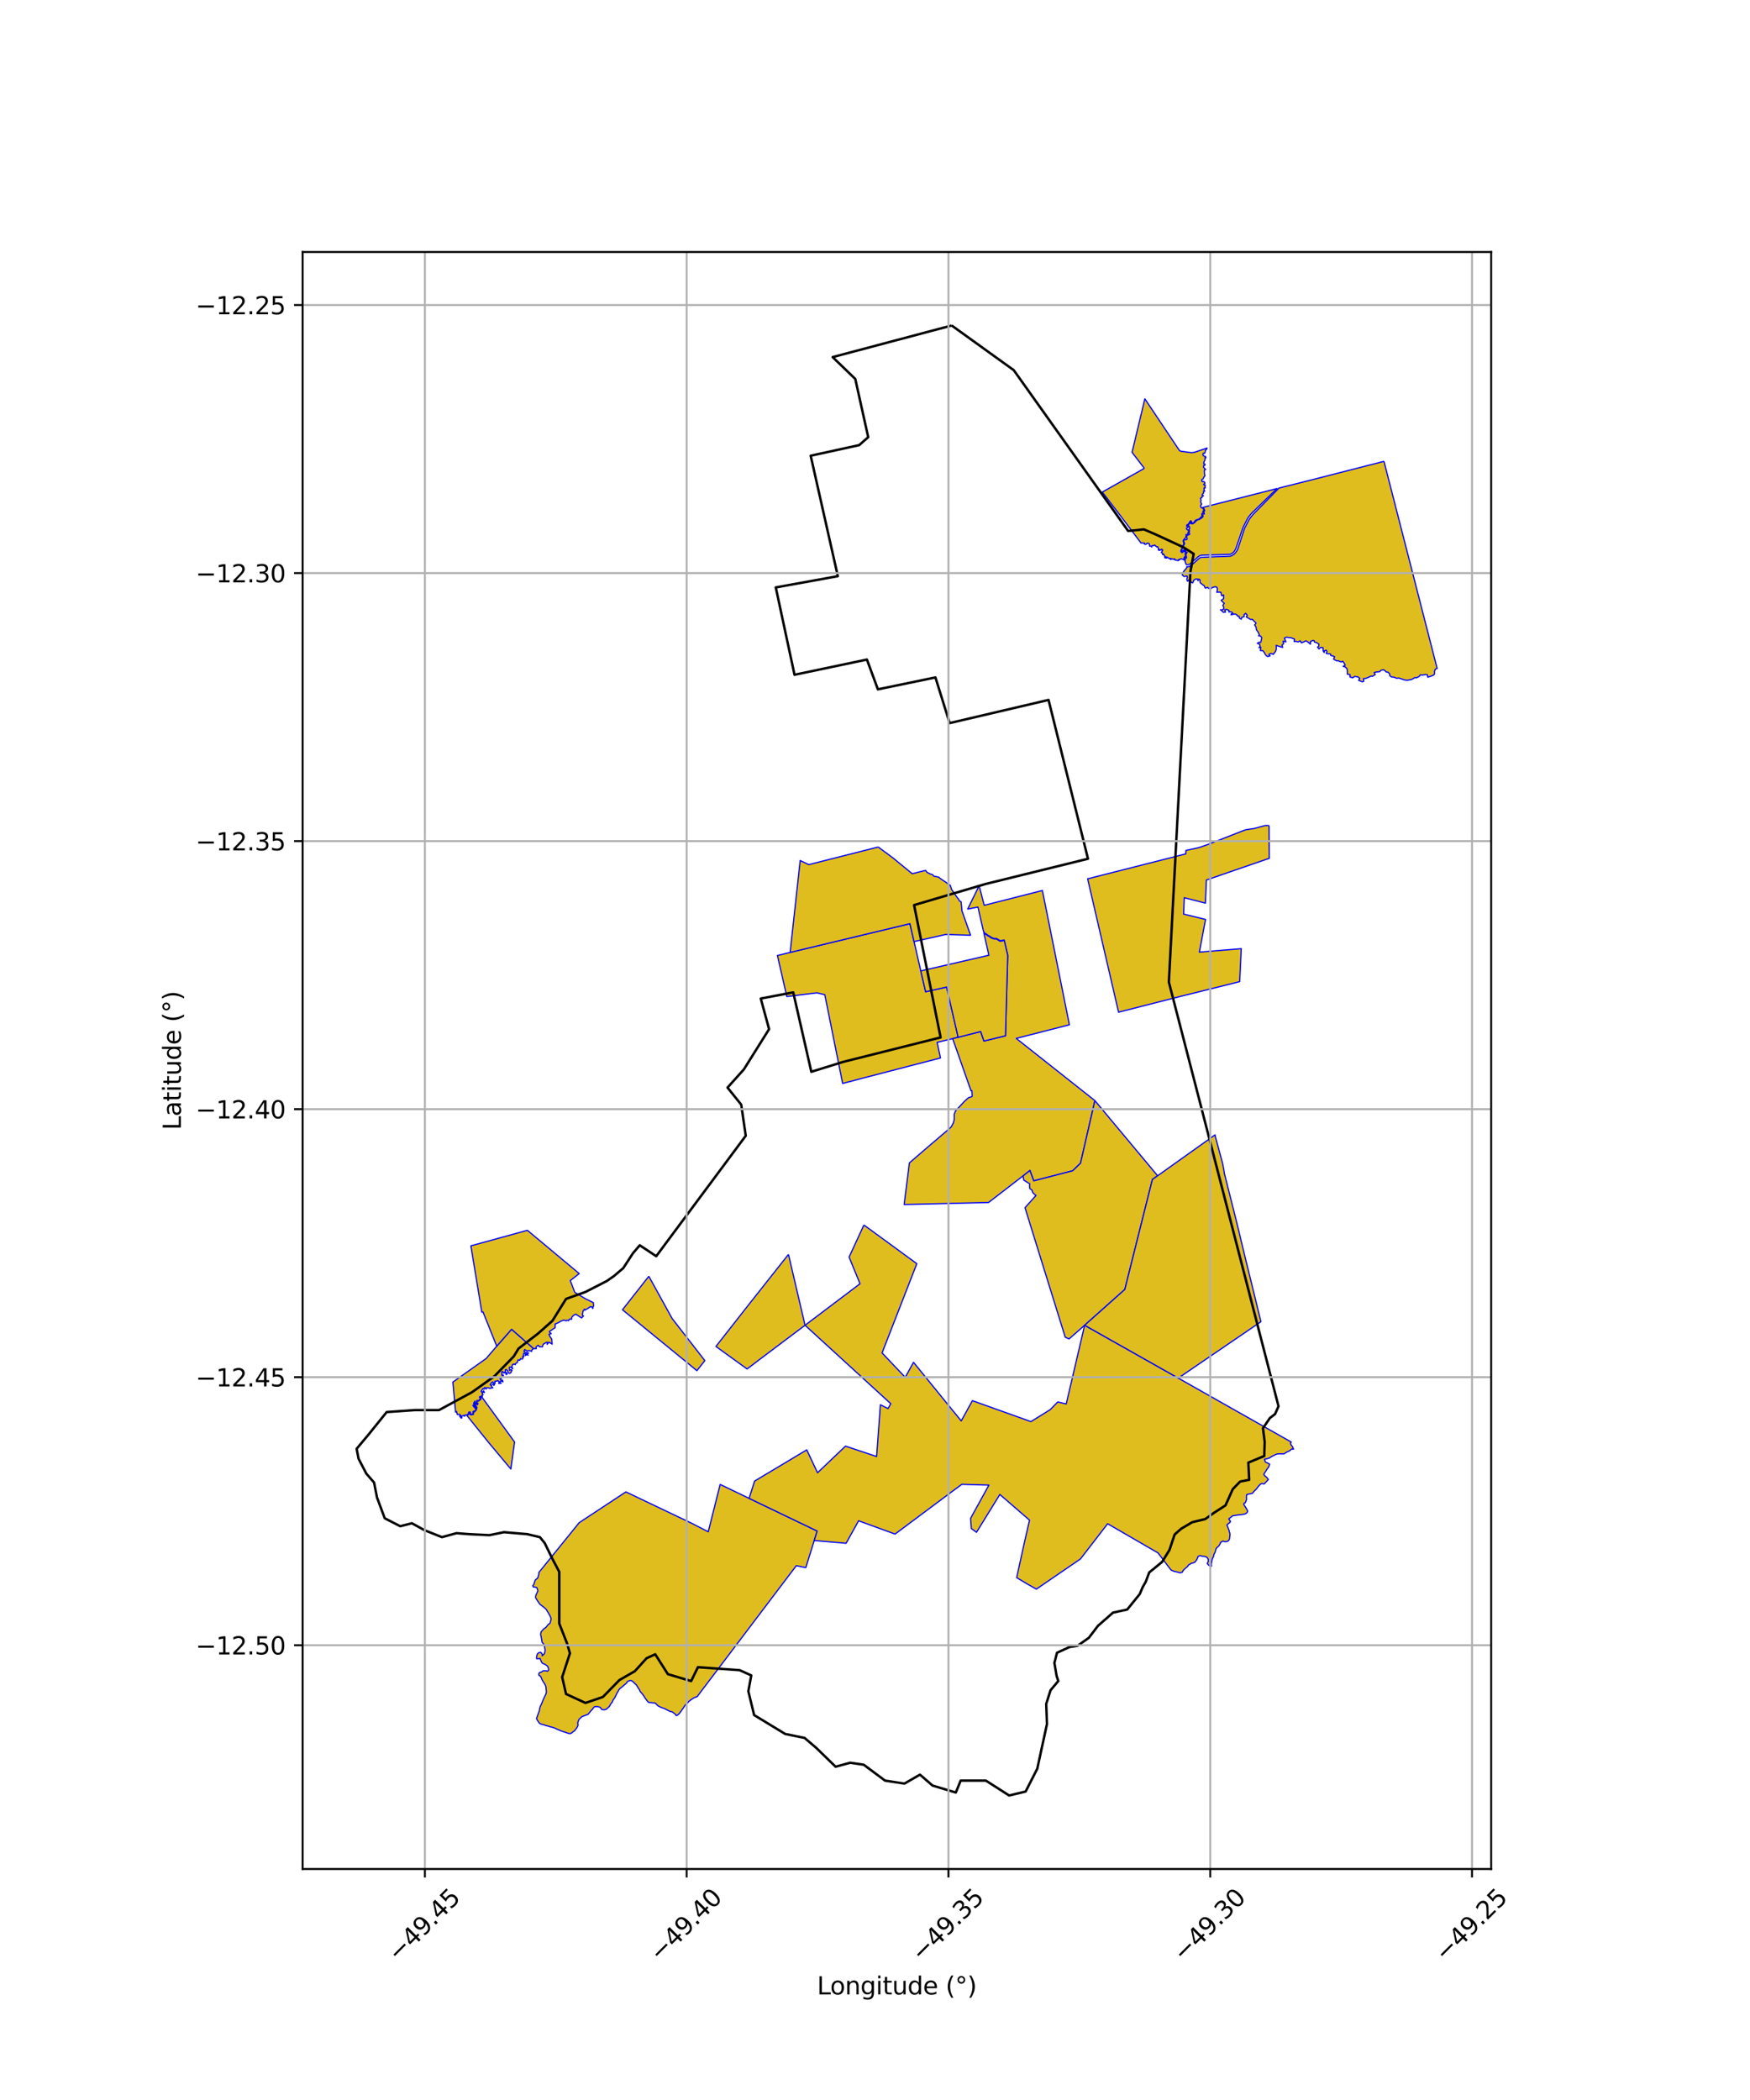 <?xml version="1.0" encoding="utf-8" standalone="no"?>
<!DOCTYPE svg PUBLIC "-//W3C//DTD SVG 1.1//EN"
  "http://www.w3.org/Graphics/SVG/1.1/DTD/svg11.dtd">
<svg xmlns:xlink="http://www.w3.org/1999/xlink" width="720pt" height="864pt" viewBox="0 0 720 864" xmlns="http://www.w3.org/2000/svg" version="1.1">
 <defs>
  <style type="text/css">*{stroke-linejoin: round; stroke-linecap: butt}</style>
 </defs>
 <g id="figure_1">
  <g id="patch_1">
   <path d="M 0 864 
L 720 864 
L 720 0 
L 0 0 
z
" style="fill: #ffffff"/>
  </g>
  <g id="axes_1">
   <g id="patch_2">
    <path d="M 124.498 768.96 
L 613.502 768.96 
L 613.502 103.68 
L 124.498 103.68 
z
" style="fill: #ffffff"/>
   </g>
   <g id="PatchCollection_1">
    <path d="M 210.482 546.9 
L 219.519 554.832 
L 218.781 555.473 
L 218.718 556.048 
L 218.14 555.753 
L 217.319 555.681 
L 216.977 556.004 
L 215.902 555.224 
L 215.565 555.981 
L 216.301 556.477 
L 217.485 556.709 
L 216.671 556.975 
L 217.339 557.516 
L 216.655 557.41 
L 216.06 557.715 
L 216.282 557.142 
L 215.599 556.734 
L 215.31 557.301 
L 215.518 558.063 
L 214.959 558.108 
L 215.278 558.597 
L 214.878 559.179 
L 214.157 559.002 
L 213.829 559.654 
L 213.127 559.512 
L 212.814 560.611 
L 212.101 561.016 
L 211.994 561.469 
L 211.492 561.217 
L 210.888 561.404 
L 210.587 562.277 
L 210.948 563.126 
L 210.179 562.477 
L 209.52 562.566 
L 209.633 563.816 
L 210.352 563.491 
L 210.646 563.773 
L 210.057 564.93 
L 209.653 565.018 
L 209.136 564.844 
L 208.799 563.893 
L 208.256 563.447 
L 207.891 563.606 
L 207.919 564.381 
L 208.415 564.831 
L 208.677 565.281 
L 208.242 565.535 
L 208.104 564.989 
L 207.678 564.536 
L 207.362 564.924 
L 206.773 564.288 
L 206.473 564.401 
L 206.526 565.001 
L 206.469 565.768 
L 207.055 565.732 
L 207.058 566.156 
L 206.368 566.463 
L 206.245 567.21 
L 206.154 566.679 
L 205.651 566.668 
L 205.796 567.404 
L 206.261 567.945 
L 206.704 567.793 
L 206.953 568.52 
L 206.102 568.123 
L 205.617 568.679 
L 206.19 569.119 
L 205.208 569.197 
L 205.392 568.616 
L 205.126 568.266 
L 204.66 567.986 
L 204.471 568.225 
L 203.589 568.325 
L 203.696 568.984 
L 203.451 569.506 
L 203.237 569.968 
L 202.68 569.572 
L 203.139 569.073 
L 202.814 568.576 
L 202.369 568.702 
L 202.048 569.181 
L 201.661 569.64 
L 201.944 569.965 
L 202.214 569.888 
L 202.176 570.304 
L 202.762 571.003 
L 202.01 571.052 
L 201.615 571.267 
L 200.855 570.956 
L 200.206 570.983 
L 199.976 571.536 
L 199.718 570.954 
L 199.359 570.863 
L 199.14 571.583 
L 198.734 571.301 
L 198.393 571.691 
L 197.93 572.461 
L 198.248 572.744 
L 198.623 572.66 
L 198.963 572.253 
L 199.303 572.931 
L 198.694 572.76 
L 198.348 573.281 
L 198.734 573.815 
L 198.171 574.205 
L 198.512 574.524 
L 197.955 574.86 
L 197.584 574.488 
L 197.272 574.759 
L 197.679 575.658 
L 197.237 575.858 
L 196.865 576.291 
L 196.291 576.135 
L 195.883 577.168 
L 196.052 577.557 
L 196.406 577.447 
L 196.389 577.753 
L 195.754 577.479 
L 195.276 577.037 
L 195.437 576.436 
L 194.875 577.348 
L 195.196 578.187 
L 195.67 578.494 
L 195.439 578.674 
L 194.742 578.062 
L 194.576 578.315 
L 195.046 578.887 
L 195.588 579.493 
L 195.968 578.936 
L 196.07 579.138 
L 195.716 580.174 
L 195.001 580.671 
L 194.619 580.719 
L 194.59 581.761 
L 193.715 581.852 
L 193.275 581.505 
L 193.593 581.022 
L 192.902 580.927 
L 192.777 581.473 
L 192.213 582.145 
L 191.408 582.175 
L 191.133 582.699 
L 190.863 582.338 
L 189.828 582.69 
L 190.038 583.381 
L 189.744 583.453 
L 189.098 582.619 
L 189.533 582.339 
L 189.167 581.939 
L 188.163 581.972 
L 188.009 581.393 
L 187.873 580.743 
L 187.435 580.997 
L 186.328 568.628 
L 200.025 558.932 
L 204.365 553.866 
L 210.482 546.9 
" clip-path="url(#pddea2d2825)" style="fill: #e0bd1f; stroke: #0000ff; stroke-width: 0.5"/>
    <path d="M 198.385 574.964 
L 211.7 593.268 
L 210.176 604.404 
L 201.085 593.546 
L 195.468 586.569 
L 192.157 582.451 
L 192.784 581.893 
L 193.048 581.102 
L 193.336 581.141 
L 193.081 581.656 
L 193.697 582.131 
L 194.805 581.911 
L 194.814 580.941 
L 195.256 580.861 
L 195.987 580.052 
L 196.246 579.009 
L 195.892 578.719 
L 195.689 579.195 
L 194.828 578.405 
L 195.559 578.847 
L 195.873 578.463 
L 195.317 577.997 
L 195.052 577.354 
L 195.1 577.145 
L 195.57 577.618 
L 196.492 577.934 
L 196.647 577.333 
L 196.105 577.152 
L 196.476 576.355 
L 196.911 576.469 
L 197.338 576.024 
L 197.845 575.772 
L 197.512 574.798 
L 197.638 574.69 
L 197.856 575.071 
L 198.385 574.964 
" clip-path="url(#pddea2d2825)" style="fill: #e0bd1f; stroke: #0000ff; stroke-width: 0.5"/>
    <path d="M 236.483 531.72 
L 240.806 534.308 
L 244.083 535.923 
L 244.215 537.101 
L 244.137 537.436 
L 243.848 538.368 
L 243.604 537.716 
L 242.88 537.584 
L 242.247 538.08 
L 241.44 538.572 
L 240.613 539.03 
L 240.488 538.618 
L 239.893 539.382 
L 239.716 540.339 
L 239.621 541.083 
L 240.07 541.41 
L 239.505 542.016 
L 239.337 542.254 
L 238.503 541.754 
L 237.707 541.197 
L 236.993 540.782 
L 236.835 540.696 
L 236.231 541.058 
L 235.966 541.181 
L 235.8 541.351 
L 235.187 542.044 
L 235.172 542.782 
L 234.331 542.693 
L 233.883 543.389 
L 233.22 543.181 
L 232.911 543.414 
L 231.985 543.117 
L 231.552 543.267 
L 230.694 543.593 
L 230.297 543.842 
L 229.506 544.294 
L 228.796 544.57 
L 228.401 544.747 
L 228.398 545.365 
L 228.351 546.29 
L 227.86 546.59 
L 227.689 546.714 
L 227.024 547.17 
L 226.771 547.35 
L 226.021 547.814 
L 226.181 548.201 
L 226.796 548.688 
L 225.85 548.976 
L 226.211 549.753 
L 226.31 549.964 
L 226.795 550.658 
L 227.018 551.022 
L 227.079 551.999 
L 227.102 552.278 
L 227.16 553.002 
L 226.448 552.561 
L 225.923 552.219 
L 225.711 552.415 
L 225.086 553.108 
L 225.24 552.23 
L 224.885 552.251 
L 224.27 552.597 
L 223.499 553.072 
L 223.397 553.329 
L 223.136 554.158 
L 222.299 554.125 
L 221.927 554.129 
L 221.532 553.512 
L 220.999 553.74 
L 220.477 554.379 
L 220.661 554.892 
L 220.334 554.859 
L 219.519 554.832 
L 210.482 546.9 
L 204.365 553.866 
L 198.713 539.76 
L 198.235 539.871 
L 193.734 512.573 
L 206.77 508.996 
L 216.966 506.18 
L 222.673 510.93 
L 238.303 523.991 
L 234.629 526.871 
L 236.483 531.72 
" clip-path="url(#pddea2d2825)" style="fill: #e0bd1f; stroke: #0000ff; stroke-width: 0.5"/>
    <path d="M 223.103 680.492 
L 223.043 681.263 
L 223.923 680.445 
L 224.181 679.684 
L 224.283 678.816 
L 224.027 677.465 
L 223.693 676.468 
L 223.05 675.711 
L 222.839 674.481 
L 222.616 673.192 
L 222.419 672.52 
L 222.54 671.85 
L 222.693 671.309 
L 223.24 670.681 
L 223.837 670.066 
L 224.569 669.617 
L 225.077 668.963 
L 225.676 668.22 
L 226.161 668.027 
L 226.398 667.454 
L 226.689 666.349 
L 226.746 665.931 
L 226.376 664.997 
L 225.63 663.601 
L 225.329 663.146 
L 224.698 662.131 
L 223.831 661.335 
L 222.914 660.623 
L 222.055 659.969 
L 221.052 658.449 
L 220.435 657.497 
L 220.355 657.008 
L 220.509 656.248 
L 220.951 655.333 
L 221.302 654.522 
L 220.951 653.313 
L 220.292 653.014 
L 219.366 652.901 
L 219.223 652.352 
L 219.645 651.892 
L 219.832 651.18 
L 220.238 650.05 
L 221.226 649.261 
L 221.719 647.508 
L 221.662 647.015 
L 221.8 646.843 
L 238.29 626.473 
L 257.502 613.809 
L 285.29 627.062 
L 285.329 627.119 
L 291.393 630.219 
L 293.073 623.536 
L 296.293 610.74 
L 308.197 616.46 
L 336.205 629.917 
L 335.001 633.825 
L 331.519 644.967 
L 327.623 644.163 
L 287.224 697.519 
L 286.918 697.992 
L 285.516 698.523 
L 284.111 699.472 
L 283.418 700.001 
L 283 700.534 
L 282.357 701.063 
L 281.932 701.481 
L 281.158 702.666 
L 279.859 704.505 
L 279.477 705.005 
L 278.626 705.757 
L 278.121 705.835 
L 278.035 705.461 
L 277.36 704.912 
L 276.574 704.305 
L 275.975 704.206 
L 275.344 703.971 
L 274.144 703.341 
L 273.398 702.962 
L 272.706 702.74 
L 271.729 702.365 
L 270.603 701.75 
L 270.261 701.324 
L 269.47 700.647 
L 268.6 700.62 
L 267.649 700.507 
L 266.826 700.382 
L 266.455 700.018 
L 265.971 699.395 
L 265.249 698.376 
L 264.931 697.839 
L 264.092 696.707 
L 263.348 695.873 
L 263.254 695.5 
L 262.737 694.732 
L 262.364 694.125 
L 261.984 693.478 
L 261.648 693.025 
L 261.201 692.686 
L 260.952 692.408 
L 260.569 692.025 
L 260.067 691.63 
L 259.471 691.373 
L 259.028 691.461 
L 258.64 691.603 
L 258.057 691.899 
L 257.831 692.422 
L 257.091 693.048 
L 255.874 694.085 
L 255.186 694.611 
L 254.695 695.121 
L 254.19 696.033 
L 253.688 696.89 
L 253.457 697.477 
L 252.912 698.514 
L 252.29 699.37 
L 251.789 700.463 
L 251.395 700.871 
L 250.752 702.016 
L 250.04 702.703 
L 249.36 703.278 
L 248.527 703.485 
L 247.565 703.319 
L 246.965 702.46 
L 245.88 702.146 
L 244.631 702.158 
L 244.231 702.554 
L 243.708 703.28 
L 243.033 703.984 
L 242.546 704.581 
L 241.952 705.318 
L 241.047 705.655 
L 240.161 705.994 
L 239.435 706.278 
L 238.648 707.006 
L 238.179 707.456 
L 237.713 708.74 
L 237.83 709.85 
L 237.413 710.726 
L 236.864 711.473 
L 236.401 712.073 
L 235.526 712.696 
L 234.891 713.208 
L 234.213 713.263 
L 233.384 713.019 
L 232.502 712.663 
L 231.763 712.47 
L 230.985 712.202 
L 230.081 711.809 
L 229.419 711.562 
L 228.59 711.147 
L 227.913 710.872 
L 227.046 710.598 
L 226.198 710.393 
L 225.505 710.149 
L 224.647 709.966 
L 223.718 709.612 
L 223.004 709.483 
L 222.106 709.119 
L 221.783 708.786 
L 221.022 707.645 
L 220.872 707.368 
L 220.73 706.927 
L 220.991 706.429 
L 221.1 705.996 
L 221.877 703.926 
L 222.036 702.95 
L 222.339 701.976 
L 222.924 700.749 
L 223.273 699.81 
L 223.818 698.608 
L 224.193 697.801 
L 224.53 697.168 
L 224.792 696.258 
L 224.721 695.329 
L 224.643 694.358 
L 224.552 693.808 
L 224.35 693.308 
L 223.948 692.53 
L 223.466 691.897 
L 222.987 690.999 
L 222.501 689.838 
L 222.146 689.452 
L 221.718 689.307 
L 221.688 688.522 
L 222.139 688.04 
L 222.678 687.988 
L 223.36 687.466 
L 223.744 687.4 
L 224.473 687.38 
L 225.285 687.61 
L 225.695 687.094 
L 225.67 686.487 
L 225.308 685.516 
L 224.8 685.167 
L 224.285 684.795 
L 223.14 684.288 
L 222.793 683.776 
L 222.182 682.321 
L 221.754 682.424 
L 220.861 682.483 
L 220.726 682.203 
L 220.819 681.262 
L 221.167 680.37 
L 221.748 679.938 
L 222.407 679.789 
L 223.103 680.492 
" clip-path="url(#pddea2d2825)" style="fill: #e0bd1f; stroke: #0000ff; stroke-width: 0.5"/>
    <path d="M 266.942 525.085 
L 276.549 542.495 
L 289.99 559.794 
L 286.721 563.934 
L 280.367 558.711 
L 256.102 538.881 
L 266.942 525.085 
" clip-path="url(#pddea2d2825)" style="fill: #e0bd1f; stroke: #0000ff; stroke-width: 0.5"/>
    <path d="M 324.396 516.09 
L 331.218 545.25 
L 312.153 559.597 
L 307.375 563.24 
L 294.547 553.97 
L 308.226 536.535 
L 324.396 516.09 
" clip-path="url(#pddea2d2825)" style="fill: #e0bd1f; stroke: #0000ff; stroke-width: 0.5"/>
    <path d="M 355.437 503.996 
L 377.205 519.917 
L 362.91 556.627 
L 372.434 566.676 
L 375.842 560.488 
L 395.477 584.616 
L 400.072 576.271 
L 424.148 584.893 
L 432.093 579.963 
L 435.206 576.796 
L 438.683 577.628 
L 446.249 545.253 
L 484.775 566.996 
L 531.274 593.31 
L 530.923 593.776 
L 531.277 594.606 
L 531.76 595.182 
L 532.191 596.231 
L 531.435 596.152 
L 530.693 596.83 
L 529.212 597.546 
L 528.344 598.121 
L 527.513 598.175 
L 526.823 598.124 
L 525.996 598.155 
L 525.346 598.247 
L 524.774 598.47 
L 524.036 598.857 
L 523.256 599.212 
L 522.312 599.847 
L 521.304 600.152 
L 520.238 600.383 
L 520.622 601.512 
L 521.878 602.123 
L 522.371 602.417 
L 521.958 603.538 
L 521.393 604.314 
L 520.815 605.208 
L 519.974 606.531 
L 520.182 606.992 
L 521.128 607.808 
L 521.832 608.7 
L 520.74 609.894 
L 520.103 610.527 
L 519.165 610.368 
L 518.625 610.576 
L 517.494 611.809 
L 517.003 612.537 
L 516.071 613.442 
L 515.168 614.46 
L 514.222 614.609 
L 512.971 614.901 
L 512.814 615.698 
L 512.858 617.005 
L 512.336 618.284 
L 511.846 618.501 
L 511.72 618.968 
L 512.271 619.827 
L 512.858 620.771 
L 513.313 621.67 
L 513.089 622.325 
L 512.271 622.886 
L 510.971 623.141 
L 509.548 623.275 
L 507.16 623.643 
L 505.55 624.908 
L 506.254 625.943 
L 505.954 626.436 
L 505.301 626.925 
L 504.81 627.408 
L 505.732 629.828 
L 505.768 630.176 
L 506.006 630.861 
L 506.034 631.523 
L 505.927 632.425 
L 505.844 633.245 
L 505.342 634.005 
L 504.472 634.297 
L 503.944 634.318 
L 503.117 634.018 
L 502.113 634.646 
L 502.144 634.89 
L 501.697 635.681 
L 501.242 636.279 
L 500.776 636.594 
L 500.263 637.32 
L 500.109 638.059 
L 499.828 638.858 
L 499.413 639.591 
L 499.273 640.355 
L 498.83 641.255 
L 498.616 642.004 
L 498.515 642.779 
L 498.333 643.59 
L 498.447 644.283 
L 498.218 644.47 
L 497.347 644.025 
L 496.7 643.279 
L 497.107 642.476 
L 497.122 641.608 
L 496.709 640.861 
L 496.218 640.55 
L 495.525 640.347 
L 494.723 640.305 
L 493.876 640.029 
L 493.312 640.153 
L 492.894 640.42 
L 492.646 641.157 
L 492.197 641.977 
L 491.562 642.757 
L 490.819 643.04 
L 490.122 643.201 
L 489.628 643.532 
L 488.986 643.869 
L 488.542 644.554 
L 488.017 644.978 
L 487.294 645.627 
L 486.774 646.156 
L 486.45 646.842 
L 485.538 647.12 
L 484.878 646.921 
L 484.004 646.69 
L 483.211 646.548 
L 482.498 646.263 
L 481.977 646.05 
L 481.524 645.602 
L 476.455 638.922 
L 455.712 626.907 
L 444.526 641.406 
L 426.379 653.82 
L 422.486 651.605 
L 418.28 649.08 
L 421.636 633.866 
L 423.582 625.442 
L 411.366 614.867 
L 401.764 630.429 
L 399.629 628.876 
L 399.321 624.706 
L 406.865 611.014 
L 395.708 610.697 
L 392.394 613.153 
L 368.252 631.165 
L 353.253 625.691 
L 348.115 634.941 
L 335.001 633.825 
L 336.205 629.917 
L 308.197 616.46 
L 310.472 609.351 
L 331.922 596.518 
L 336.355 605.942 
L 347.864 594.98 
L 360.664 599.252 
L 362.228 577.966 
L 365.373 579.536 
L 366.483 577.521 
L 331.218 545.25 
L 353.835 528.165 
L 349.342 517.207 
L 355.437 503.996 
" clip-path="url(#pddea2d2825)" style="fill: #e0bd1f; stroke: #0000ff; stroke-width: 0.5"/>
    <path d="M 374.372 380.025 
L 376.064 387.387 
L 378.842 399.463 
L 380.822 408.035 
L 389.459 406.106 
L 394.204 426.77 
L 391.954 427.331 
L 385.564 428.857 
L 386.946 435.283 
L 373.049 438.879 
L 355.545 443.433 
L 346.684 445.766 
L 339.35 409.25 
L 336.08 408.49 
L 323.725 410.021 
L 319.856 393.121 
L 325.083 391.846 
L 374.372 380.025 
" clip-path="url(#pddea2d2825)" style="fill: #e0bd1f; stroke: #0000ff; stroke-width: 0.5"/>
    <path d="M 402.849 364.412 
L 404.927 372.472 
L 428.867 366.376 
L 439.977 421.626 
L 418.114 427.233 
L 450.473 452.831 
L 444.561 478.579 
L 441.313 481.697 
L 425.301 485.846 
L 423.746 481.571 
L 420.886 483.826 
L 420.555 484.06 
L 406.707 494.745 
L 371.992 495.597 
L 374.148 478.45 
L 380.398 473.069 
L 381.483 472.132 
L 390.949 464.052 
L 391.458 463.465 
L 392.049 462.337 
L 392.258 461.941 
L 392.617 460.49 
L 392.597 458.452 
L 393.107 457.101 
L 396.787 453.136 
L 398.434 451.644 
L 399.971 451.126 
L 399.859 448.724 
L 399.501 448.781 
L 391.954 427.331 
L 394.204 426.77 
L 403.485 424.404 
L 404.813 428.308 
L 413.683 426.157 
L 414.609 393.083 
L 413.184 386.951 
L 413.116 386.725 
L 412.392 386.881 
L 411.565 387.063 
L 410.912 386.683 
L 410.035 386.132 
L 409.052 386.109 
L 408.214 385.844 
L 407.683 385.551 
L 407.146 385.153 
L 406.398 384.766 
L 405.758 384.254 
L 405.204 383.98 
L 404.615 383.101 
L 402.348 373.189 
L 398.134 374.017 
L 402.849 364.412 
" clip-path="url(#pddea2d2825)" style="fill: #e0bd1f; stroke: #0000ff; stroke-width: 0.5"/>
    <path d="M 404.719 383.54 
L 405.058 384.141 
L 405.647 384.434 
L 406.286 384.945 
L 407.037 385.333 
L 407.572 385.73 
L 408.132 386.038 
L 409.015 386.318 
L 409.972 386.34 
L 410.806 386.864 
L 411.528 387.285 
L 412.429 387.086 
L 413.177 386.932 
L 414.609 393.083 
L 413.683 426.157 
L 404.813 428.308 
L 403.485 424.404 
L 394.204 426.77 
L 389.459 406.106 
L 380.822 408.035 
L 378.842 399.463 
L 390.296 396.827 
L 406.851 393.011 
L 404.719 383.54 
" clip-path="url(#pddea2d2825)" style="fill: #e0bd1f; stroke: #0000ff; stroke-width: 0.5"/>
    <path d="M 522.099 339.654 
L 522.232 353.129 
L 506.998 358.382 
L 496.344 362.068 
L 495.925 371.576 
L 487.231 369.343 
L 486.974 376.083 
L 495.991 378.286 
L 495.232 382.289 
L 493.455 391.727 
L 510.699 390.314 
L 510.034 403.878 
L 485.811 409.911 
L 460.213 416.443 
L 447.482 361.568 
L 453.074 360.147 
L 487.868 351.307 
L 487.959 349.877 
L 493.026 348.786 
L 493.841 348.527 
L 496.985 347.439 
L 512.086 341.529 
L 513.051 341.304 
L 515.986 340.866 
L 520.459 339.653 
L 522.099 339.654 
" clip-path="url(#pddea2d2825)" style="fill: #e0bd1f; stroke: #0000ff; stroke-width: 0.5"/>
    <path d="M 450.473 452.831 
L 476.276 483.737 
L 474.131 485.26 
L 474.131 485.26 
L 462.782 530.523 
L 446.249 545.253 
L 446.249 545.253 
L 439.838 550.88 
L 438.277 550.186 
L 426.103 511.033 
L 421.718 496.882 
L 426.238 491.85 
L 425.559 491.321 
L 424.907 490.657 
L 424.554 489.604 
L 423.695 489.031 
L 423.576 488.038 
L 423.634 487.016 
L 422.941 486.638 
L 421.987 486.025 
L 421.207 485.533 
L 421.106 484.747 
L 420.885 483.833 
L 423.746 481.571 
L 425.301 485.846 
L 441.313 481.697 
L 444.561 478.579 
L 450.473 452.831 
" clip-path="url(#pddea2d2825)" style="fill: #e0bd1f; stroke: #0000ff; stroke-width: 0.5"/>
    <path d="M 508.722 502.536 
L 512.944 520.018 
L 515.084 528.671 
L 515.141 528.888 
L 518.772 543.795 
L 484.775 566.996 
L 446.249 545.253 
L 462.782 530.523 
L 474.131 485.26 
L 476.276 483.737 
L 499.902 466.92 
L 500.102 467.909 
L 503.039 478.765 
L 503.658 482.051 
L 503.66 482.449 
L 508.722 502.536 
" clip-path="url(#pddea2d2825)" style="fill: #e0bd1f; stroke: #0000ff; stroke-width: 0.5"/>
    <path d="M 361.327 348.49 
L 367.368 352.957 
L 375.31 359.477 
L 380.795 358.093 
L 381.476 358.963 
L 382.841 359.617 
L 383.737 359.862 
L 384.089 360.439 
L 386.216 360.886 
L 386.792 361.391 
L 387.728 362.048 
L 389.092 362.926 
L 389.729 363.445 
L 390.973 364.26 
L 391.528 365.939 
L 392.009 366.665 
L 392.471 367.279 
L 392.847 367.88 
L 393.324 368.57 
L 393.862 369.341 
L 394.37 369.928 
L 394.733 370.655 
L 395.424 371.025 
L 395.774 374.754 
L 399.313 384.784 
L 392.501 384.58 
L 389.176 384.455 
L 376.064 387.387 
L 374.372 380.025 
L 325.083 391.846 
L 329.222 354.045 
L 332.744 355.731 
L 359.765 348.876 
L 361.327 348.49 
" clip-path="url(#pddea2d2825)" style="fill: #e0bd1f; stroke: #0000ff; stroke-width: 0.5"/>
    <path d="M 569.402 189.808 
L 591.274 275.018 
L 590.517 275.302 
L 590.21 276.16 
L 590.222 277.355 
L 589.582 277.862 
L 588.69 278.214 
L 587.409 278.629 
L 587.284 277.666 
L 586.486 277.492 
L 585.34 277.763 
L 584.322 277.668 
L 583.964 278.249 
L 582.864 278.824 
L 582.004 278.853 
L 580.719 279.574 
L 579.957 279.726 
L 578.917 279.889 
L 577.849 279.764 
L 576.296 279.215 
L 575.482 278.942 
L 574.583 279.061 
L 573.573 278.613 
L 572.634 278.569 
L 571.801 278.053 
L 571.739 277.219 
L 571.067 276.57 
L 570.258 276.446 
L 569.797 275.884 
L 569.147 275.55 
L 568.107 275.826 
L 567.595 276.383 
L 566.376 276.444 
L 565.36 276.712 
L 565.813 277.553 
L 564.697 278.23 
L 564.057 278.176 
L 563.011 278.658 
L 561.912 279.131 
L 560.936 279.214 
L 561.093 280.339 
L 560.429 280.517 
L 559.926 280.298 
L 558.989 279.913 
L 559.462 279.085 
L 558.61 278.462 
L 557.378 278.298 
L 556.518 278.86 
L 555.419 278.537 
L 555.452 277.567 
L 554.33 277.372 
L 554.341 276.299 
L 554.231 275.184 
L 553.579 274.461 
L 552.597 274.158 
L 553.458 273.672 
L 553.043 272.872 
L 552.438 272.047 
L 551.775 272.374 
L 550.667 271.9 
L 549.76 271.82 
L 548.677 271.18 
L 549.109 270.223 
L 548.409 269.867 
L 547.527 269.708 
L 547.426 269.06 
L 546.404 269.006 
L 545.63 268.826 
L 545.969 268.104 
L 545.676 267.517 
L 544.898 267.744 
L 544.819 268.452 
L 544.414 267.923 
L 544.363 267.308 
L 544.331 266.489 
L 543.349 266.356 
L 542.674 267.005 
L 542.069 266.253 
L 542.548 265.888 
L 542.643 265.035 
L 541.688 264.403 
L 540.791 264.149 
L 540.711 263.639 
L 540.213 263.497 
L 539.173 263.928 
L 539.143 265.022 
L 538.001 264.074 
L 537.322 263.633 
L 536.52 264.045 
L 535.442 264.491 
L 534.915 263.639 
L 534.062 264.127 
L 533.268 263.877 
L 532.432 263.947 
L 532.584 262.928 
L 531.914 262.67 
L 531.15 262.4 
L 530.283 262.319 
L 529.289 262.141 
L 528.412 262.577 
L 529.067 264.082 
L 527.891 263.815 
L 527.945 264.054 
L 528.132 264.824 
L 527.439 265.428 
L 527.751 266.354 
L 526.696 266.079 
L 525.83 265.777 
L 525.068 265.512 
L 525.13 266.978 
L 524.795 267.994 
L 524.271 268.673 
L 523.836 269.272 
L 523.44 269.006 
L 522.889 268.849 
L 522.048 269.225 
L 522.569 269.854 
L 521.508 270.097 
L 521.003 269.79 
L 520.464 269.081 
L 520.211 268.477 
L 519.526 267.689 
L 518.541 267.682 
L 518.603 267.035 
L 518.728 266.288 
L 517.994 266.448 
L 518.403 265.962 
L 518.278 265.093 
L 517.302 264.692 
L 517.933 264.239 
L 518.712 264.292 
L 518.881 263.518 
L 519.142 262.403 
L 518.69 261.691 
L 517.822 261.606 
L 518.111 261.168 
L 517.686 260.157 
L 516.899 259.055 
L 516.763 257.946 
L 516.193 257.141 
L 516.702 256.523 
L 516.636 256.185 
L 515.859 255.455 
L 515.257 254.815 
L 514.417 254.817 
L 513.605 254.314 
L 512.761 253.823 
L 513.166 253.122 
L 512.497 252.348 
L 511.854 252.862 
L 511.871 253.692 
L 510.929 254.006 
L 510.69 254.771 
L 509.897 254.269 
L 509.846 253.56 
L 509.124 253.479 
L 509 253.033 
L 508.245 252.642 
L 507.149 252.756 
L 506.463 252.954 
L 506.58 252.564 
L 507.283 252.395 
L 506.63 251.74 
L 505.604 251.817 
L 505.639 251.136 
L 504.515 250.69 
L 503.949 250.974 
L 504.172 251.848 
L 503.305 251.914 
L 502.541 251.152 
L 502.113 250.893 
L 502.647 250.97 
L 503.524 250.549 
L 503.475 249.831 
L 503.111 249.056 
L 503.691 248.233 
L 503.051 247.672 
L 502.417 247.006 
L 503.419 246.334 
L 503.479 245.438 
L 503.369 244.738 
L 502.751 245.142 
L 502.505 244.769 
L 502.342 243.73 
L 501.633 243.594 
L 500.624 243.667 
L 500.758 243.18 
L 500.87 242.132 
L 500.532 241.514 
L 499.729 241.442 
L 498.923 241.69 
L 498.151 242.185 
L 497.277 242.062 
L 496.859 241.666 
L 495.861 241.949 
L 495.44 240.977 
L 494.668 240.476 
L 493.762 239.71 
L 493.708 238.566 
L 493.204 238.241 
L 492.922 238.921 
L 492.604 238.218 
L 491.903 238.242 
L 491.204 238.705 
L 490.706 239.811 
L 490.1 239.535 
L 489.847 238.825 
L 489.249 238.601 
L 488.539 239.124 
L 488.293 238.244 
L 488.509 237.532 
L 488.385 236.958 
L 487.167 237.215 
L 486.392 236.509 
L 486.571 235.91 
L 486.948 235.219 
L 487.427 234.579 
L 487.983 234.016 
L 488.37 233.364 
L 488.246 233.195 
L 489.307 233.123 
L 490.048 232.692 
L 493.363 229.72 
L 493.996 229.353 
L 494.523 229.284 
L 506.184 228.814 
L 506.947 228.532 
L 507.803 227.979 
L 508.461 227.233 
L 509.179 226.128 
L 512.064 217.319 
L 514.019 213.583 
L 514.667 212.732 
L 515.515 211.693 
L 526.219 200.797 
L 539.307 197.515 
L 555.038 193.487 
L 569.402 189.808 
" clip-path="url(#pddea2d2825)" style="fill: #e0bd1f; stroke: #0000ff; stroke-width: 0.5"/>
    <path d="M 489.155 232.327 
L 488.108 232.314 
L 488.089 232.317 
L 487.851 231.817 
L 487.518 230.959 
L 487.621 230.446 
L 487.524 229.932 
L 488.16 229.525 
L 488.116 229.053 
L 487.907 228.215 
L 488.117 227.76 
L 488.113 227.741 
L 488.425 227.248 
L 487.78 226.925 
L 487.828 226.631 
L 487.411 226.115 
L 486.914 226.423 
L 486.079 226.97 
L 486.237 226.155 
L 486.636 225.225 
L 486.818 224.647 
L 487.378 223.734 
L 487.204 223.143 
L 486.968 222.584 
L 487.294 222.033 
L 487.845 222.07 
L 488.355 221.984 
L 488.326 221.198 
L 488.184 220.504 
L 488.785 220.095 
L 489.476 219.838 
L 489.203 218.881 
L 489.414 218.425 
L 489.106 217.845 
L 489.488 217.394 
L 489.37 216.641 
L 488.649 216.069 
L 489.25 215.613 
L 489.959 214.576 
L 489.903 215.348 
L 490.616 215.558 
L 491.492 215.039 
L 491.918 214.48 
L 492.66 213.9 
L 493.415 213.715 
L 494.344 213.148 
L 494.989 212.548 
L 494.816 211.558 
L 495.511 211.424 
L 495.264 210.607 
L 495.658 210.016 
L 495.215 209.06 
L 494.832 208.773 
L 525.389 201.006 
L 514.926 211.18 
L 514.061 212.226 
L 513.38 213.134 
L 511.427 216.968 
L 508.455 225.737 
L 507.898 226.714 
L 507.353 227.364 
L 506.617 227.838 
L 506.059 228.058 
L 494.395 228.417 
L 493.695 228.611 
L 493.073 228.951 
L 489.657 232.001 
L 489.155 232.327 
" clip-path="url(#pddea2d2825)" style="fill: #e0bd1f; stroke: #0000ff; stroke-width: 0.5"/>
    <path d="M 470.817 192.696 
L 465.764 186.095 
L 471.026 164.086 
L 485.072 185.087 
L 485.444 185.494 
L 486.123 185.704 
L 490.139 186.234 
L 491.422 186.102 
L 496.566 184.34 
L 496.601 184.62 
L 495.932 185.328 
L 495.829 185.985 
L 495.611 186.535 
L 495.13 186.45 
L 494.877 186.921 
L 495.077 187.504 
L 496.016 187.829 
L 496.144 188.357 
L 495.778 188.229 
L 495.796 188.868 
L 495.681 189.5 
L 495.363 189.981 
L 495.217 190.714 
L 495.808 190.994 
L 495.617 191.488 
L 495.291 191.404 
L 495.151 192.21 
L 495.553 192.664 
L 496.055 193.156 
L 495.56 193.312 
L 495.508 193.968 
L 495.577 195.042 
L 495.74 195.765 
L 495.327 196.279 
L 495.039 196.954 
L 494.398 197.401 
L 494.505 198.024 
L 494.801 198.176 
L 495.309 198.121 
L 495.737 198.627 
L 495.74 198.928 
L 495.199 199.247 
L 495.437 199.567 
L 495.911 199.619 
L 495.756 200.156 
L 495.873 200.754 
L 495.348 200.806 
L 495.466 201.658 
L 495.651 202.07 
L 495.171 202.046 
L 495.213 202.828 
L 494.639 203.42 
L 494.63 203.837 
L 495.158 203.954 
L 494.558 204.289 
L 494.485 204.74 
L 493.921 204.934 
L 494.147 205.811 
L 493.996 206.4 
L 494.155 206.96 
L 494.396 207.397 
L 493.937 208.011 
L 494.19 208.872 
L 495.005 209.128 
L 495.15 209.581 
L 495.418 210.099 
L 494.886 210.344 
L 495.027 211.13 
L 494.48 211.333 
L 494.451 211.954 
L 494.706 212.413 
L 494.09 212.737 
L 493.665 213.291 
L 492.95 213.686 
L 492.046 213.924 
L 491.551 214.437 
L 491.134 215.066 
L 490.268 215.362 
L 490.321 214.911 
L 489.986 214.224 
L 489.543 214.616 
L 489.09 215.443 
L 488.752 215.786 
L 488.39 215.885 
L 488.175 216.403 
L 488.625 216.56 
L 489.145 216.589 
L 488.778 216.972 
L 488.08 217.395 
L 488.504 217.983 
L 488.945 218.081 
L 489.201 218.479 
L 488.813 218.939 
L 488.744 219.84 
L 487.999 219.915 
L 487.969 220.603 
L 487.795 221.178 
L 487.488 221.551 
L 486.984 222.056 
L 486.769 222.556 
L 486.97 223.148 
L 487.049 223.907 
L 486.597 224.642 
L 486.361 225.316 
L 486.035 226.11 
L 485.816 226.71 
L 486.011 227.167 
L 486.301 227.352 
L 486.601 227.213 
L 487.068 226.703 
L 487.356 226.324 
L 487.633 226.642 
L 487.378 226.983 
L 488.191 227.454 
L 487.628 227.683 
L 487.653 228.345 
L 487.831 229.172 
L 487.809 229.724 
L 487.312 229.09 
L 487.107 229.547 
L 487.227 230.117 
L 487.137 230.409 
L 486.642 230.086 
L 485.867 229.857 
L 485.646 230.062 
L 485.391 230.227 
L 485.079 230.097 
L 485.072 230.509 
L 484.744 230.443 
L 484.767 230.652 
L 484.201 230.542 
L 483.358 230.368 
L 483.336 229.912 
L 482.763 230.116 
L 482.638 229.963 
L 482.307 230.022 
L 482.102 229.85 
L 481.673 230.236 
L 481.61 229.745 
L 481.091 229.89 
L 480.915 229.634 
L 480.429 229.401 
L 480.048 229.167 
L 480.044 229.597 
L 479.552 229.551 
L 479.276 229.533 
L 479.159 229.259 
L 479.451 229.289 
L 479.564 229.073 
L 479.049 228.711 
L 478.912 228.121 
L 478.304 228.128 
L 478.485 227.83 
L 478.359 227.712 
L 477.795 227.323 
L 478.06 226.983 
L 478.227 226.724 
L 478.329 226.204 
L 477.907 225.941 
L 477.853 226.256 
L 477.396 226.168 
L 477.197 226.42 
L 476.599 226.283 
L 476.57 226.06 
L 476.805 225.964 
L 476.64 225.656 
L 476.375 225.165 
L 476.256 224.904 
L 475.979 225.074 
L 475.675 224.774 
L 475.339 224.551 
L 475.104 224.25 
L 474.821 224.317 
L 474.603 224.51 
L 474.088 224.501 
L 473.898 224.624 
L 473.858 225.078 
L 473.464 224.671 
L 473.038 224.707 
L 472.907 224.166 
L 472.914 223.795 
L 472.474 223.518 
L 472.129 223.42 
L 471.903 223.634 
L 471.607 223.823 
L 471.38 223.972 
L 470.991 223.944 
L 470.907 223.446 
L 470.599 223.589 
L 470.471 223.382 
L 470.189 223.387 
L 469.822 223.37 
L 469.455 223.431 
L 461.565 212.944 
L 453.53 202.452 
L 470.817 192.696 
" clip-path="url(#pddea2d2825)" style="fill: #e0bd1f; stroke: #0000ff; stroke-width: 0.5"/>
   </g>
   <g id="PatchCollection_2">
    <path d="M 391.556 133.92 
L 417.087 152.299 
L 464.159 218.465 
L 470.63 217.799 
L 475.683 219.977 
L 486.853 225.151 
L 491.108 227.874 
L 489.778 235.225 
L 480.904 404.06 
L 526.02 578.586 
L 524.587 581.793 
L 522.459 583.426 
L 519.623 587.601 
L 520.332 593.229 
L 520.155 599.037 
L 513.595 601.76 
L 513.949 608.84 
L 510.226 609.566 
L 507.212 612.652 
L 504.198 619.368 
L 499.411 622.454 
L 495.865 624.995 
L 490.546 626.266 
L 485.937 628.989 
L 483.277 631.349 
L 481.15 637.702 
L 478.136 642.603 
L 472.817 646.96 
L 471.398 650.772 
L 470.157 652.95 
L 468.916 655.854 
L 463.775 662.208 
L 457.924 663.478 
L 451.718 668.924 
L 447.995 673.825 
L 443.386 677.093 
L 440.017 677.637 
L 434.875 679.997 
L 433.812 684.172 
L 434.698 689.436 
L 435.407 691.615 
L 432.216 695.427 
L 430.443 701.054 
L 430.753 709.313 
L 426.764 727.692 
L 421.977 737.086 
L 415.196 738.72 
L 405.622 732.594 
L 395.25 732.594 
L 393.255 737.495 
L 383.681 734.636 
L 378.495 730.143 
L 372.113 733.819 
L 364.134 732.594 
L 355.358 726.059 
L 349.774 725.242 
L 343.79 726.876 
L 335.811 719.115 
L 331.024 715.031 
L 323.046 713.397 
L 310.281 705.637 
L 307.887 695.835 
L 309.084 689.3 
L 304.297 687.156 
L 287.144 685.931 
L 284.351 691.649 
L 274.777 688.79 
L 269.592 680.621 
L 266.001 682.255 
L 261.214 687.564 
L 254.832 691.24 
L 248.05 698.183 
L 240.87 700.634 
L 232.891 696.958 
L 231.296 690.015 
L 234.487 680.213 
L 233.29 676.128 
L 230.099 667.96 
L 230.099 646.721 
L 227.307 641.412 
L 224.115 634.877 
L 222.121 632.426 
L 216.935 631.201 
L 207.361 630.384 
L 201.377 631.61 
L 193 631.201 
L 187.814 630.793 
L 181.83 632.426 
L 174.65 629.567 
L 169.464 626.708 
L 164.677 627.934 
L 158.294 624.666 
L 155.103 616.089 
L 153.906 609.963 
L 150.715 606.287 
L 147.524 600.16 
L 146.726 596.076 
L 151.513 590.358 
L 159.092 580.964 
L 170.661 580.147 
L 180.634 580.147 
L 194.197 572.796 
L 203.372 566.261 
L 211.35 558.092 
L 213.345 554.825 
L 221.323 548.698 
L 227.307 543.389 
L 232.891 534.403 
L 240.87 531.544 
L 249.646 527.052 
L 252.554 525.031 
L 256.427 521.742 
L 260.417 515.616 
L 263.209 512.348 
L 269.99 516.841 
L 306.824 467.285 
L 304.962 454.488 
L 299.318 447.469 
L 306.055 439.966 
L 316.427 423.417 
L 312.999 410.831 
L 326.356 408.29 
L 333.802 440.964 
L 346.833 436.91 
L 386.991 426.835 
L 376.087 372.378 
L 405.607 363.665 
L 447.626 353.318 
L 431.403 287.97 
L 390.714 297.5 
L 384.863 278.712 
L 361.194 283.613 
L 356.673 271.36 
L 326.888 277.623 
L 319.175 241.681 
L 344.706 237.052 
L 333.536 187.496 
L 353.482 183.139 
L 357.205 179.872 
L 351.886 155.911 
L 342.578 146.925 
L 391.556 133.92 
L 391.556 133.92 
" clip-path="url(#pddea2d2825)" style="fill: none; stroke: #000000"/>
   </g>
   <g id="matplotlib.axis_1">
    <g id="xtick_1">
     <g id="line2d_1">
      <path d="M 174.809 768.96 
L 174.809 103.68 
" clip-path="url(#pddea2d2825)" style="fill: none; stroke: #b0b0b0; stroke-width: 0.8; stroke-linecap: square"/>
     </g>
     <g id="line2d_2">
      <defs>
       <path id="m099e0e355d" d="M 0 0 
L 0 3.5 
" style="stroke: #000000; stroke-width: 0.8"/>
      </defs>
      <g>
       <use xlink:href="#m099e0e355d" x="174.809" y="768.96" style="stroke: #000000; stroke-width: 0.8"/>
      </g>
     </g>
     <g id="text_1">
      <!-- −49.45 -->
      <g transform="translate(163.676 807.501) rotate(-45) scale(0.1 -0.1)">
       <defs>
        <path id="DejaVuSans-2212" d="M 678 2272 
L 4684 2272 
L 4684 1741 
L 678 1741 
L 678 2272 
z
" transform="scale(0.016)"/>
        <path id="DejaVuSans-34" d="M 2419 4116 
L 825 1625 
L 2419 1625 
L 2419 4116 
z
M 2253 4666 
L 3047 4666 
L 3047 1625 
L 3713 1625 
L 3713 1100 
L 3047 1100 
L 3047 0 
L 2419 0 
L 2419 1100 
L 313 1100 
L 313 1709 
L 2253 4666 
z
" transform="scale(0.016)"/>
        <path id="DejaVuSans-39" d="M 703 97 
L 703 672 
Q 941 559 1184 500 
Q 1428 441 1663 441 
Q 2288 441 2617 861 
Q 2947 1281 2994 2138 
Q 2813 1869 2534 1725 
Q 2256 1581 1919 1581 
Q 1219 1581 811 2004 
Q 403 2428 403 3163 
Q 403 3881 828 4315 
Q 1253 4750 1959 4750 
Q 2769 4750 3195 4129 
Q 3622 3509 3622 2328 
Q 3622 1225 3098 567 
Q 2575 -91 1691 -91 
Q 1453 -91 1209 -44 
Q 966 3 703 97 
z
M 1959 2075 
Q 2384 2075 2632 2365 
Q 2881 2656 2881 3163 
Q 2881 3666 2632 3958 
Q 2384 4250 1959 4250 
Q 1534 4250 1286 3958 
Q 1038 3666 1038 3163 
Q 1038 2656 1286 2365 
Q 1534 2075 1959 2075 
z
" transform="scale(0.016)"/>
        <path id="DejaVuSans-2e" d="M 684 794 
L 1344 794 
L 1344 0 
L 684 0 
L 684 794 
z
" transform="scale(0.016)"/>
        <path id="DejaVuSans-35" d="M 691 4666 
L 3169 4666 
L 3169 4134 
L 1269 4134 
L 1269 2991 
Q 1406 3038 1543 3061 
Q 1681 3084 1819 3084 
Q 2600 3084 3056 2656 
Q 3513 2228 3513 1497 
Q 3513 744 3044 326 
Q 2575 -91 1722 -91 
Q 1428 -91 1123 -41 
Q 819 9 494 109 
L 494 744 
Q 775 591 1075 516 
Q 1375 441 1709 441 
Q 2250 441 2565 725 
Q 2881 1009 2881 1497 
Q 2881 1984 2565 2268 
Q 2250 2553 1709 2553 
Q 1456 2553 1204 2497 
Q 953 2441 691 2322 
L 691 4666 
z
" transform="scale(0.016)"/>
       </defs>
       <use xlink:href="#DejaVuSans-2212"/>
       <use xlink:href="#DejaVuSans-34" transform="translate(83.789 0)"/>
       <use xlink:href="#DejaVuSans-39" transform="translate(147.412 0)"/>
       <use xlink:href="#DejaVuSans-2e" transform="translate(211.035 0)"/>
       <use xlink:href="#DejaVuSans-34" transform="translate(242.822 0)"/>
       <use xlink:href="#DejaVuSans-35" transform="translate(306.445 0)"/>
      </g>
     </g>
    </g>
    <g id="xtick_2">
     <g id="line2d_3">
      <path d="M 282.516 768.96 
L 282.516 103.68 
" clip-path="url(#pddea2d2825)" style="fill: none; stroke: #b0b0b0; stroke-width: 0.8; stroke-linecap: square"/>
     </g>
     <g id="line2d_4">
      <g>
       <use xlink:href="#m099e0e355d" x="282.516" y="768.96" style="stroke: #000000; stroke-width: 0.8"/>
      </g>
     </g>
     <g id="text_2">
      <!-- −49.40 -->
      <g transform="translate(271.383 807.501) rotate(-45) scale(0.1 -0.1)">
       <defs>
        <path id="DejaVuSans-30" d="M 2034 4250 
Q 1547 4250 1301 3770 
Q 1056 3291 1056 2328 
Q 1056 1369 1301 889 
Q 1547 409 2034 409 
Q 2525 409 2770 889 
Q 3016 1369 3016 2328 
Q 3016 3291 2770 3770 
Q 2525 4250 2034 4250 
z
M 2034 4750 
Q 2819 4750 3233 4129 
Q 3647 3509 3647 2328 
Q 3647 1150 3233 529 
Q 2819 -91 2034 -91 
Q 1250 -91 836 529 
Q 422 1150 422 2328 
Q 422 3509 836 4129 
Q 1250 4750 2034 4750 
z
" transform="scale(0.016)"/>
       </defs>
       <use xlink:href="#DejaVuSans-2212"/>
       <use xlink:href="#DejaVuSans-34" transform="translate(83.789 0)"/>
       <use xlink:href="#DejaVuSans-39" transform="translate(147.412 0)"/>
       <use xlink:href="#DejaVuSans-2e" transform="translate(211.035 0)"/>
       <use xlink:href="#DejaVuSans-34" transform="translate(242.822 0)"/>
       <use xlink:href="#DejaVuSans-30" transform="translate(306.445 0)"/>
      </g>
     </g>
    </g>
    <g id="xtick_3">
     <g id="line2d_5">
      <path d="M 390.222 768.96 
L 390.222 103.68 
" clip-path="url(#pddea2d2825)" style="fill: none; stroke: #b0b0b0; stroke-width: 0.8; stroke-linecap: square"/>
     </g>
     <g id="line2d_6">
      <g>
       <use xlink:href="#m099e0e355d" x="390.222" y="768.96" style="stroke: #000000; stroke-width: 0.8"/>
      </g>
     </g>
     <g id="text_3">
      <!-- −49.35 -->
      <g transform="translate(379.089 807.501) rotate(-45) scale(0.1 -0.1)">
       <defs>
        <path id="DejaVuSans-33" d="M 2597 2516 
Q 3050 2419 3304 2112 
Q 3559 1806 3559 1356 
Q 3559 666 3084 287 
Q 2609 -91 1734 -91 
Q 1441 -91 1130 -33 
Q 819 25 488 141 
L 488 750 
Q 750 597 1062 519 
Q 1375 441 1716 441 
Q 2309 441 2620 675 
Q 2931 909 2931 1356 
Q 2931 1769 2642 2001 
Q 2353 2234 1838 2234 
L 1294 2234 
L 1294 2753 
L 1863 2753 
Q 2328 2753 2575 2939 
Q 2822 3125 2822 3475 
Q 2822 3834 2567 4026 
Q 2313 4219 1838 4219 
Q 1578 4219 1281 4162 
Q 984 4106 628 3988 
L 628 4550 
Q 988 4650 1302 4700 
Q 1616 4750 1894 4750 
Q 2613 4750 3031 4423 
Q 3450 4097 3450 3541 
Q 3450 3153 3228 2886 
Q 3006 2619 2597 2516 
z
" transform="scale(0.016)"/>
       </defs>
       <use xlink:href="#DejaVuSans-2212"/>
       <use xlink:href="#DejaVuSans-34" transform="translate(83.789 0)"/>
       <use xlink:href="#DejaVuSans-39" transform="translate(147.412 0)"/>
       <use xlink:href="#DejaVuSans-2e" transform="translate(211.035 0)"/>
       <use xlink:href="#DejaVuSans-33" transform="translate(242.822 0)"/>
       <use xlink:href="#DejaVuSans-35" transform="translate(306.445 0)"/>
      </g>
     </g>
    </g>
    <g id="xtick_4">
     <g id="line2d_7">
      <path d="M 497.929 768.96 
L 497.929 103.68 
" clip-path="url(#pddea2d2825)" style="fill: none; stroke: #b0b0b0; stroke-width: 0.8; stroke-linecap: square"/>
     </g>
     <g id="line2d_8">
      <g>
       <use xlink:href="#m099e0e355d" x="497.929" y="768.96" style="stroke: #000000; stroke-width: 0.8"/>
      </g>
     </g>
     <g id="text_4">
      <!-- −49.30 -->
      <g transform="translate(486.796 807.501) rotate(-45) scale(0.1 -0.1)">
       <use xlink:href="#DejaVuSans-2212"/>
       <use xlink:href="#DejaVuSans-34" transform="translate(83.789 0)"/>
       <use xlink:href="#DejaVuSans-39" transform="translate(147.412 0)"/>
       <use xlink:href="#DejaVuSans-2e" transform="translate(211.035 0)"/>
       <use xlink:href="#DejaVuSans-33" transform="translate(242.822 0)"/>
       <use xlink:href="#DejaVuSans-30" transform="translate(306.445 0)"/>
      </g>
     </g>
    </g>
    <g id="xtick_5">
     <g id="line2d_9">
      <path d="M 605.635 768.96 
L 605.635 103.68 
" clip-path="url(#pddea2d2825)" style="fill: none; stroke: #b0b0b0; stroke-width: 0.8; stroke-linecap: square"/>
     </g>
     <g id="line2d_10">
      <g>
       <use xlink:href="#m099e0e355d" x="605.635" y="768.96" style="stroke: #000000; stroke-width: 0.8"/>
      </g>
     </g>
     <g id="text_5">
      <!-- −49.25 -->
      <g transform="translate(594.502 807.501) rotate(-45) scale(0.1 -0.1)">
       <defs>
        <path id="DejaVuSans-32" d="M 1228 531 
L 3431 531 
L 3431 0 
L 469 0 
L 469 531 
Q 828 903 1448 1529 
Q 2069 2156 2228 2338 
Q 2531 2678 2651 2914 
Q 2772 3150 2772 3378 
Q 2772 3750 2511 3984 
Q 2250 4219 1831 4219 
Q 1534 4219 1204 4116 
Q 875 4013 500 3803 
L 500 4441 
Q 881 4594 1212 4672 
Q 1544 4750 1819 4750 
Q 2544 4750 2975 4387 
Q 3406 4025 3406 3419 
Q 3406 3131 3298 2873 
Q 3191 2616 2906 2266 
Q 2828 2175 2409 1742 
Q 1991 1309 1228 531 
z
" transform="scale(0.016)"/>
       </defs>
       <use xlink:href="#DejaVuSans-2212"/>
       <use xlink:href="#DejaVuSans-34" transform="translate(83.789 0)"/>
       <use xlink:href="#DejaVuSans-39" transform="translate(147.412 0)"/>
       <use xlink:href="#DejaVuSans-2e" transform="translate(211.035 0)"/>
       <use xlink:href="#DejaVuSans-32" transform="translate(242.822 0)"/>
       <use xlink:href="#DejaVuSans-35" transform="translate(306.445 0)"/>
      </g>
     </g>
    </g>
    <g id="text_6">
     <!-- Longitude (°) -->
     <g transform="translate(336.14 820.57) scale(0.1 -0.1)">
      <defs>
       <path id="DejaVuSans-4c" d="M 628 4666 
L 1259 4666 
L 1259 531 
L 3531 531 
L 3531 0 
L 628 0 
L 628 4666 
z
" transform="scale(0.016)"/>
       <path id="DejaVuSans-6f" d="M 1959 3097 
Q 1497 3097 1228 2736 
Q 959 2375 959 1747 
Q 959 1119 1226 758 
Q 1494 397 1959 397 
Q 2419 397 2687 759 
Q 2956 1122 2956 1747 
Q 2956 2369 2687 2733 
Q 2419 3097 1959 3097 
z
M 1959 3584 
Q 2709 3584 3137 3096 
Q 3566 2609 3566 1747 
Q 3566 888 3137 398 
Q 2709 -91 1959 -91 
Q 1206 -91 779 398 
Q 353 888 353 1747 
Q 353 2609 779 3096 
Q 1206 3584 1959 3584 
z
" transform="scale(0.016)"/>
       <path id="DejaVuSans-6e" d="M 3513 2113 
L 3513 0 
L 2938 0 
L 2938 2094 
Q 2938 2591 2744 2837 
Q 2550 3084 2163 3084 
Q 1697 3084 1428 2787 
Q 1159 2491 1159 1978 
L 1159 0 
L 581 0 
L 581 3500 
L 1159 3500 
L 1159 2956 
Q 1366 3272 1645 3428 
Q 1925 3584 2291 3584 
Q 2894 3584 3203 3211 
Q 3513 2838 3513 2113 
z
" transform="scale(0.016)"/>
       <path id="DejaVuSans-67" d="M 2906 1791 
Q 2906 2416 2648 2759 
Q 2391 3103 1925 3103 
Q 1463 3103 1205 2759 
Q 947 2416 947 1791 
Q 947 1169 1205 825 
Q 1463 481 1925 481 
Q 2391 481 2648 825 
Q 2906 1169 2906 1791 
z
M 3481 434 
Q 3481 -459 3084 -895 
Q 2688 -1331 1869 -1331 
Q 1566 -1331 1297 -1286 
Q 1028 -1241 775 -1147 
L 775 -588 
Q 1028 -725 1275 -790 
Q 1522 -856 1778 -856 
Q 2344 -856 2625 -561 
Q 2906 -266 2906 331 
L 2906 616 
Q 2728 306 2450 153 
Q 2172 0 1784 0 
Q 1141 0 747 490 
Q 353 981 353 1791 
Q 353 2603 747 3093 
Q 1141 3584 1784 3584 
Q 2172 3584 2450 3431 
Q 2728 3278 2906 2969 
L 2906 3500 
L 3481 3500 
L 3481 434 
z
" transform="scale(0.016)"/>
       <path id="DejaVuSans-69" d="M 603 3500 
L 1178 3500 
L 1178 0 
L 603 0 
L 603 3500 
z
M 603 4863 
L 1178 4863 
L 1178 4134 
L 603 4134 
L 603 4863 
z
" transform="scale(0.016)"/>
       <path id="DejaVuSans-74" d="M 1172 4494 
L 1172 3500 
L 2356 3500 
L 2356 3053 
L 1172 3053 
L 1172 1153 
Q 1172 725 1289 603 
Q 1406 481 1766 481 
L 2356 481 
L 2356 0 
L 1766 0 
Q 1100 0 847 248 
Q 594 497 594 1153 
L 594 3053 
L 172 3053 
L 172 3500 
L 594 3500 
L 594 4494 
L 1172 4494 
z
" transform="scale(0.016)"/>
       <path id="DejaVuSans-75" d="M 544 1381 
L 544 3500 
L 1119 3500 
L 1119 1403 
Q 1119 906 1312 657 
Q 1506 409 1894 409 
Q 2359 409 2629 706 
Q 2900 1003 2900 1516 
L 2900 3500 
L 3475 3500 
L 3475 0 
L 2900 0 
L 2900 538 
Q 2691 219 2414 64 
Q 2138 -91 1772 -91 
Q 1169 -91 856 284 
Q 544 659 544 1381 
z
M 1991 3584 
L 1991 3584 
z
" transform="scale(0.016)"/>
       <path id="DejaVuSans-64" d="M 2906 2969 
L 2906 4863 
L 3481 4863 
L 3481 0 
L 2906 0 
L 2906 525 
Q 2725 213 2448 61 
Q 2172 -91 1784 -91 
Q 1150 -91 751 415 
Q 353 922 353 1747 
Q 353 2572 751 3078 
Q 1150 3584 1784 3584 
Q 2172 3584 2448 3432 
Q 2725 3281 2906 2969 
z
M 947 1747 
Q 947 1113 1208 752 
Q 1469 391 1925 391 
Q 2381 391 2643 752 
Q 2906 1113 2906 1747 
Q 2906 2381 2643 2742 
Q 2381 3103 1925 3103 
Q 1469 3103 1208 2742 
Q 947 2381 947 1747 
z
" transform="scale(0.016)"/>
       <path id="DejaVuSans-65" d="M 3597 1894 
L 3597 1613 
L 953 1613 
Q 991 1019 1311 708 
Q 1631 397 2203 397 
Q 2534 397 2845 478 
Q 3156 559 3463 722 
L 3463 178 
Q 3153 47 2828 -22 
Q 2503 -91 2169 -91 
Q 1331 -91 842 396 
Q 353 884 353 1716 
Q 353 2575 817 3079 
Q 1281 3584 2069 3584 
Q 2775 3584 3186 3129 
Q 3597 2675 3597 1894 
z
M 3022 2063 
Q 3016 2534 2758 2815 
Q 2500 3097 2075 3097 
Q 1594 3097 1305 2825 
Q 1016 2553 972 2059 
L 3022 2063 
z
" transform="scale(0.016)"/>
       <path id="DejaVuSans-20" transform="scale(0.016)"/>
       <path id="DejaVuSans-28" d="M 1984 4856 
Q 1566 4138 1362 3434 
Q 1159 2731 1159 2009 
Q 1159 1288 1364 580 
Q 1569 -128 1984 -844 
L 1484 -844 
Q 1016 -109 783 600 
Q 550 1309 550 2009 
Q 550 2706 781 3412 
Q 1013 4119 1484 4856 
L 1984 4856 
z
" transform="scale(0.016)"/>
       <path id="DejaVuSans-b0" d="M 1600 4347 
Q 1350 4347 1178 4173 
Q 1006 4000 1006 3750 
Q 1006 3503 1178 3333 
Q 1350 3163 1600 3163 
Q 1850 3163 2022 3333 
Q 2194 3503 2194 3750 
Q 2194 3997 2020 4172 
Q 1847 4347 1600 4347 
z
M 1600 4750 
Q 1800 4750 1984 4673 
Q 2169 4597 2303 4453 
Q 2447 4313 2519 4134 
Q 2591 3956 2591 3750 
Q 2591 3338 2302 3052 
Q 2013 2766 1594 2766 
Q 1172 2766 890 3047 
Q 609 3328 609 3750 
Q 609 4169 896 4459 
Q 1184 4750 1600 4750 
z
" transform="scale(0.016)"/>
       <path id="DejaVuSans-29" d="M 513 4856 
L 1013 4856 
Q 1481 4119 1714 3412 
Q 1947 2706 1947 2009 
Q 1947 1309 1714 600 
Q 1481 -109 1013 -844 
L 513 -844 
Q 928 -128 1133 580 
Q 1338 1288 1338 2009 
Q 1338 2731 1133 3434 
Q 928 4138 513 4856 
z
" transform="scale(0.016)"/>
      </defs>
      <use xlink:href="#DejaVuSans-4c"/>
      <use xlink:href="#DejaVuSans-6f" transform="translate(53.963 0)"/>
      <use xlink:href="#DejaVuSans-6e" transform="translate(115.145 0)"/>
      <use xlink:href="#DejaVuSans-67" transform="translate(178.523 0)"/>
      <use xlink:href="#DejaVuSans-69" transform="translate(242 0)"/>
      <use xlink:href="#DejaVuSans-74" transform="translate(269.783 0)"/>
      <use xlink:href="#DejaVuSans-75" transform="translate(308.992 0)"/>
      <use xlink:href="#DejaVuSans-64" transform="translate(372.371 0)"/>
      <use xlink:href="#DejaVuSans-65" transform="translate(435.848 0)"/>
      <use xlink:href="#DejaVuSans-20" transform="translate(497.371 0)"/>
      <use xlink:href="#DejaVuSans-28" transform="translate(529.158 0)"/>
      <use xlink:href="#DejaVuSans-b0" transform="translate(568.172 0)"/>
      <use xlink:href="#DejaVuSans-29" transform="translate(618.172 0)"/>
     </g>
    </g>
   </g>
   <g id="matplotlib.axis_2">
    <g id="ytick_1">
     <g id="line2d_11">
      <path d="M 124.498 676.892 
L 613.502 676.892 
" clip-path="url(#pddea2d2825)" style="fill: none; stroke: #b0b0b0; stroke-width: 0.8; stroke-linecap: square"/>
     </g>
     <g id="line2d_12">
      <defs>
       <path id="me3aa50045a" d="M 0 0 
L -3.5 0 
" style="stroke: #000000; stroke-width: 0.8"/>
      </defs>
      <g>
       <use xlink:href="#me3aa50045a" x="124.498" y="676.892" style="stroke: #000000; stroke-width: 0.8"/>
      </g>
     </g>
     <g id="text_7">
      <!-- −12.50 -->
      <g transform="translate(80.49 680.691) scale(0.1 -0.1)">
       <defs>
        <path id="DejaVuSans-31" d="M 794 531 
L 1825 531 
L 1825 4091 
L 703 3866 
L 703 4441 
L 1819 4666 
L 2450 4666 
L 2450 531 
L 3481 531 
L 3481 0 
L 794 0 
L 794 531 
z
" transform="scale(0.016)"/>
       </defs>
       <use xlink:href="#DejaVuSans-2212"/>
       <use xlink:href="#DejaVuSans-31" transform="translate(83.789 0)"/>
       <use xlink:href="#DejaVuSans-32" transform="translate(147.412 0)"/>
       <use xlink:href="#DejaVuSans-2e" transform="translate(211.035 0)"/>
       <use xlink:href="#DejaVuSans-35" transform="translate(242.822 0)"/>
       <use xlink:href="#DejaVuSans-30" transform="translate(306.445 0)"/>
      </g>
     </g>
    </g>
    <g id="ytick_2">
     <g id="line2d_13">
      <path d="M 124.498 566.616 
L 613.502 566.616 
" clip-path="url(#pddea2d2825)" style="fill: none; stroke: #b0b0b0; stroke-width: 0.8; stroke-linecap: square"/>
     </g>
     <g id="line2d_14">
      <g>
       <use xlink:href="#me3aa50045a" x="124.498" y="566.616" style="stroke: #000000; stroke-width: 0.8"/>
      </g>
     </g>
     <g id="text_8">
      <!-- −12.45 -->
      <g transform="translate(80.49 570.416) scale(0.1 -0.1)">
       <use xlink:href="#DejaVuSans-2212"/>
       <use xlink:href="#DejaVuSans-31" transform="translate(83.789 0)"/>
       <use xlink:href="#DejaVuSans-32" transform="translate(147.412 0)"/>
       <use xlink:href="#DejaVuSans-2e" transform="translate(211.035 0)"/>
       <use xlink:href="#DejaVuSans-34" transform="translate(242.822 0)"/>
       <use xlink:href="#DejaVuSans-35" transform="translate(306.445 0)"/>
      </g>
     </g>
    </g>
    <g id="ytick_3">
     <g id="line2d_15">
      <path d="M 124.498 456.341 
L 613.502 456.341 
" clip-path="url(#pddea2d2825)" style="fill: none; stroke: #b0b0b0; stroke-width: 0.8; stroke-linecap: square"/>
     </g>
     <g id="line2d_16">
      <g>
       <use xlink:href="#me3aa50045a" x="124.498" y="456.341" style="stroke: #000000; stroke-width: 0.8"/>
      </g>
     </g>
     <g id="text_9">
      <!-- −12.40 -->
      <g transform="translate(80.49 460.14) scale(0.1 -0.1)">
       <use xlink:href="#DejaVuSans-2212"/>
       <use xlink:href="#DejaVuSans-31" transform="translate(83.789 0)"/>
       <use xlink:href="#DejaVuSans-32" transform="translate(147.412 0)"/>
       <use xlink:href="#DejaVuSans-2e" transform="translate(211.035 0)"/>
       <use xlink:href="#DejaVuSans-34" transform="translate(242.822 0)"/>
       <use xlink:href="#DejaVuSans-30" transform="translate(306.445 0)"/>
      </g>
     </g>
    </g>
    <g id="ytick_4">
     <g id="line2d_17">
      <path d="M 124.498 346.066 
L 613.502 346.066 
" clip-path="url(#pddea2d2825)" style="fill: none; stroke: #b0b0b0; stroke-width: 0.8; stroke-linecap: square"/>
     </g>
     <g id="line2d_18">
      <g>
       <use xlink:href="#me3aa50045a" x="124.498" y="346.066" style="stroke: #000000; stroke-width: 0.8"/>
      </g>
     </g>
     <g id="text_10">
      <!-- −12.35 -->
      <g transform="translate(80.49 349.865) scale(0.1 -0.1)">
       <use xlink:href="#DejaVuSans-2212"/>
       <use xlink:href="#DejaVuSans-31" transform="translate(83.789 0)"/>
       <use xlink:href="#DejaVuSans-32" transform="translate(147.412 0)"/>
       <use xlink:href="#DejaVuSans-2e" transform="translate(211.035 0)"/>
       <use xlink:href="#DejaVuSans-33" transform="translate(242.822 0)"/>
       <use xlink:href="#DejaVuSans-35" transform="translate(306.445 0)"/>
      </g>
     </g>
    </g>
    <g id="ytick_5">
     <g id="line2d_19">
      <path d="M 124.498 235.791 
L 613.502 235.791 
" clip-path="url(#pddea2d2825)" style="fill: none; stroke: #b0b0b0; stroke-width: 0.8; stroke-linecap: square"/>
     </g>
     <g id="line2d_20">
      <g>
       <use xlink:href="#me3aa50045a" x="124.498" y="235.791" style="stroke: #000000; stroke-width: 0.8"/>
      </g>
     </g>
     <g id="text_11">
      <!-- −12.30 -->
      <g transform="translate(80.49 239.59) scale(0.1 -0.1)">
       <use xlink:href="#DejaVuSans-2212"/>
       <use xlink:href="#DejaVuSans-31" transform="translate(83.789 0)"/>
       <use xlink:href="#DejaVuSans-32" transform="translate(147.412 0)"/>
       <use xlink:href="#DejaVuSans-2e" transform="translate(211.035 0)"/>
       <use xlink:href="#DejaVuSans-33" transform="translate(242.822 0)"/>
       <use xlink:href="#DejaVuSans-30" transform="translate(306.445 0)"/>
      </g>
     </g>
    </g>
    <g id="ytick_6">
     <g id="line2d_21">
      <path d="M 124.498 125.516 
L 613.502 125.516 
" clip-path="url(#pddea2d2825)" style="fill: none; stroke: #b0b0b0; stroke-width: 0.8; stroke-linecap: square"/>
     </g>
     <g id="line2d_22">
      <g>
       <use xlink:href="#me3aa50045a" x="124.498" y="125.516" style="stroke: #000000; stroke-width: 0.8"/>
      </g>
     </g>
     <g id="text_12">
      <!-- −12.25 -->
      <g transform="translate(80.49 129.315) scale(0.1 -0.1)">
       <use xlink:href="#DejaVuSans-2212"/>
       <use xlink:href="#DejaVuSans-31" transform="translate(83.789 0)"/>
       <use xlink:href="#DejaVuSans-32" transform="translate(147.412 0)"/>
       <use xlink:href="#DejaVuSans-2e" transform="translate(211.035 0)"/>
       <use xlink:href="#DejaVuSans-32" transform="translate(242.822 0)"/>
       <use xlink:href="#DejaVuSans-35" transform="translate(306.445 0)"/>
      </g>
     </g>
    </g>
    <g id="text_13">
     <!-- Latitude (°) -->
     <g transform="translate(74.411 464.89) rotate(-90) scale(0.1 -0.1)">
      <defs>
       <path id="DejaVuSans-61" d="M 2194 1759 
Q 1497 1759 1228 1600 
Q 959 1441 959 1056 
Q 959 750 1161 570 
Q 1363 391 1709 391 
Q 2188 391 2477 730 
Q 2766 1069 2766 1631 
L 2766 1759 
L 2194 1759 
z
M 3341 1997 
L 3341 0 
L 2766 0 
L 2766 531 
Q 2569 213 2275 61 
Q 1981 -91 1556 -91 
Q 1019 -91 701 211 
Q 384 513 384 1019 
Q 384 1609 779 1909 
Q 1175 2209 1959 2209 
L 2766 2209 
L 2766 2266 
Q 2766 2663 2505 2880 
Q 2244 3097 1772 3097 
Q 1472 3097 1187 3025 
Q 903 2953 641 2809 
L 641 3341 
Q 956 3463 1253 3523 
Q 1550 3584 1831 3584 
Q 2591 3584 2966 3190 
Q 3341 2797 3341 1997 
z
" transform="scale(0.016)"/>
      </defs>
      <use xlink:href="#DejaVuSans-4c"/>
      <use xlink:href="#DejaVuSans-61" transform="translate(55.713 0)"/>
      <use xlink:href="#DejaVuSans-74" transform="translate(116.992 0)"/>
      <use xlink:href="#DejaVuSans-69" transform="translate(156.201 0)"/>
      <use xlink:href="#DejaVuSans-74" transform="translate(183.984 0)"/>
      <use xlink:href="#DejaVuSans-75" transform="translate(223.193 0)"/>
      <use xlink:href="#DejaVuSans-64" transform="translate(286.572 0)"/>
      <use xlink:href="#DejaVuSans-65" transform="translate(350.049 0)"/>
      <use xlink:href="#DejaVuSans-20" transform="translate(411.572 0)"/>
      <use xlink:href="#DejaVuSans-28" transform="translate(443.359 0)"/>
      <use xlink:href="#DejaVuSans-b0" transform="translate(482.373 0)"/>
      <use xlink:href="#DejaVuSans-29" transform="translate(532.373 0)"/>
     </g>
    </g>
   </g>
   <g id="patch_3">
    <path d="M 124.498 768.96 
L 124.498 103.68 
" style="fill: none; stroke: #000000; stroke-width: 0.8; stroke-linejoin: miter; stroke-linecap: square"/>
   </g>
   <g id="patch_4">
    <path d="M 613.502 768.96 
L 613.502 103.68 
" style="fill: none; stroke: #000000; stroke-width: 0.8; stroke-linejoin: miter; stroke-linecap: square"/>
   </g>
   <g id="patch_5">
    <path d="M 124.498 768.96 
L 613.502 768.96 
" style="fill: none; stroke: #000000; stroke-width: 0.8; stroke-linejoin: miter; stroke-linecap: square"/>
   </g>
   <g id="patch_6">
    <path d="M 124.498 103.68 
L 613.502 103.68 
" style="fill: none; stroke: #000000; stroke-width: 0.8; stroke-linejoin: miter; stroke-linecap: square"/>
   </g>
  </g>
 </g>
 <defs>
  <clipPath id="pddea2d2825">
   <rect x="124.498" y="103.68" width="489.003" height="665.28"/>
  </clipPath>
 </defs>
</svg>
